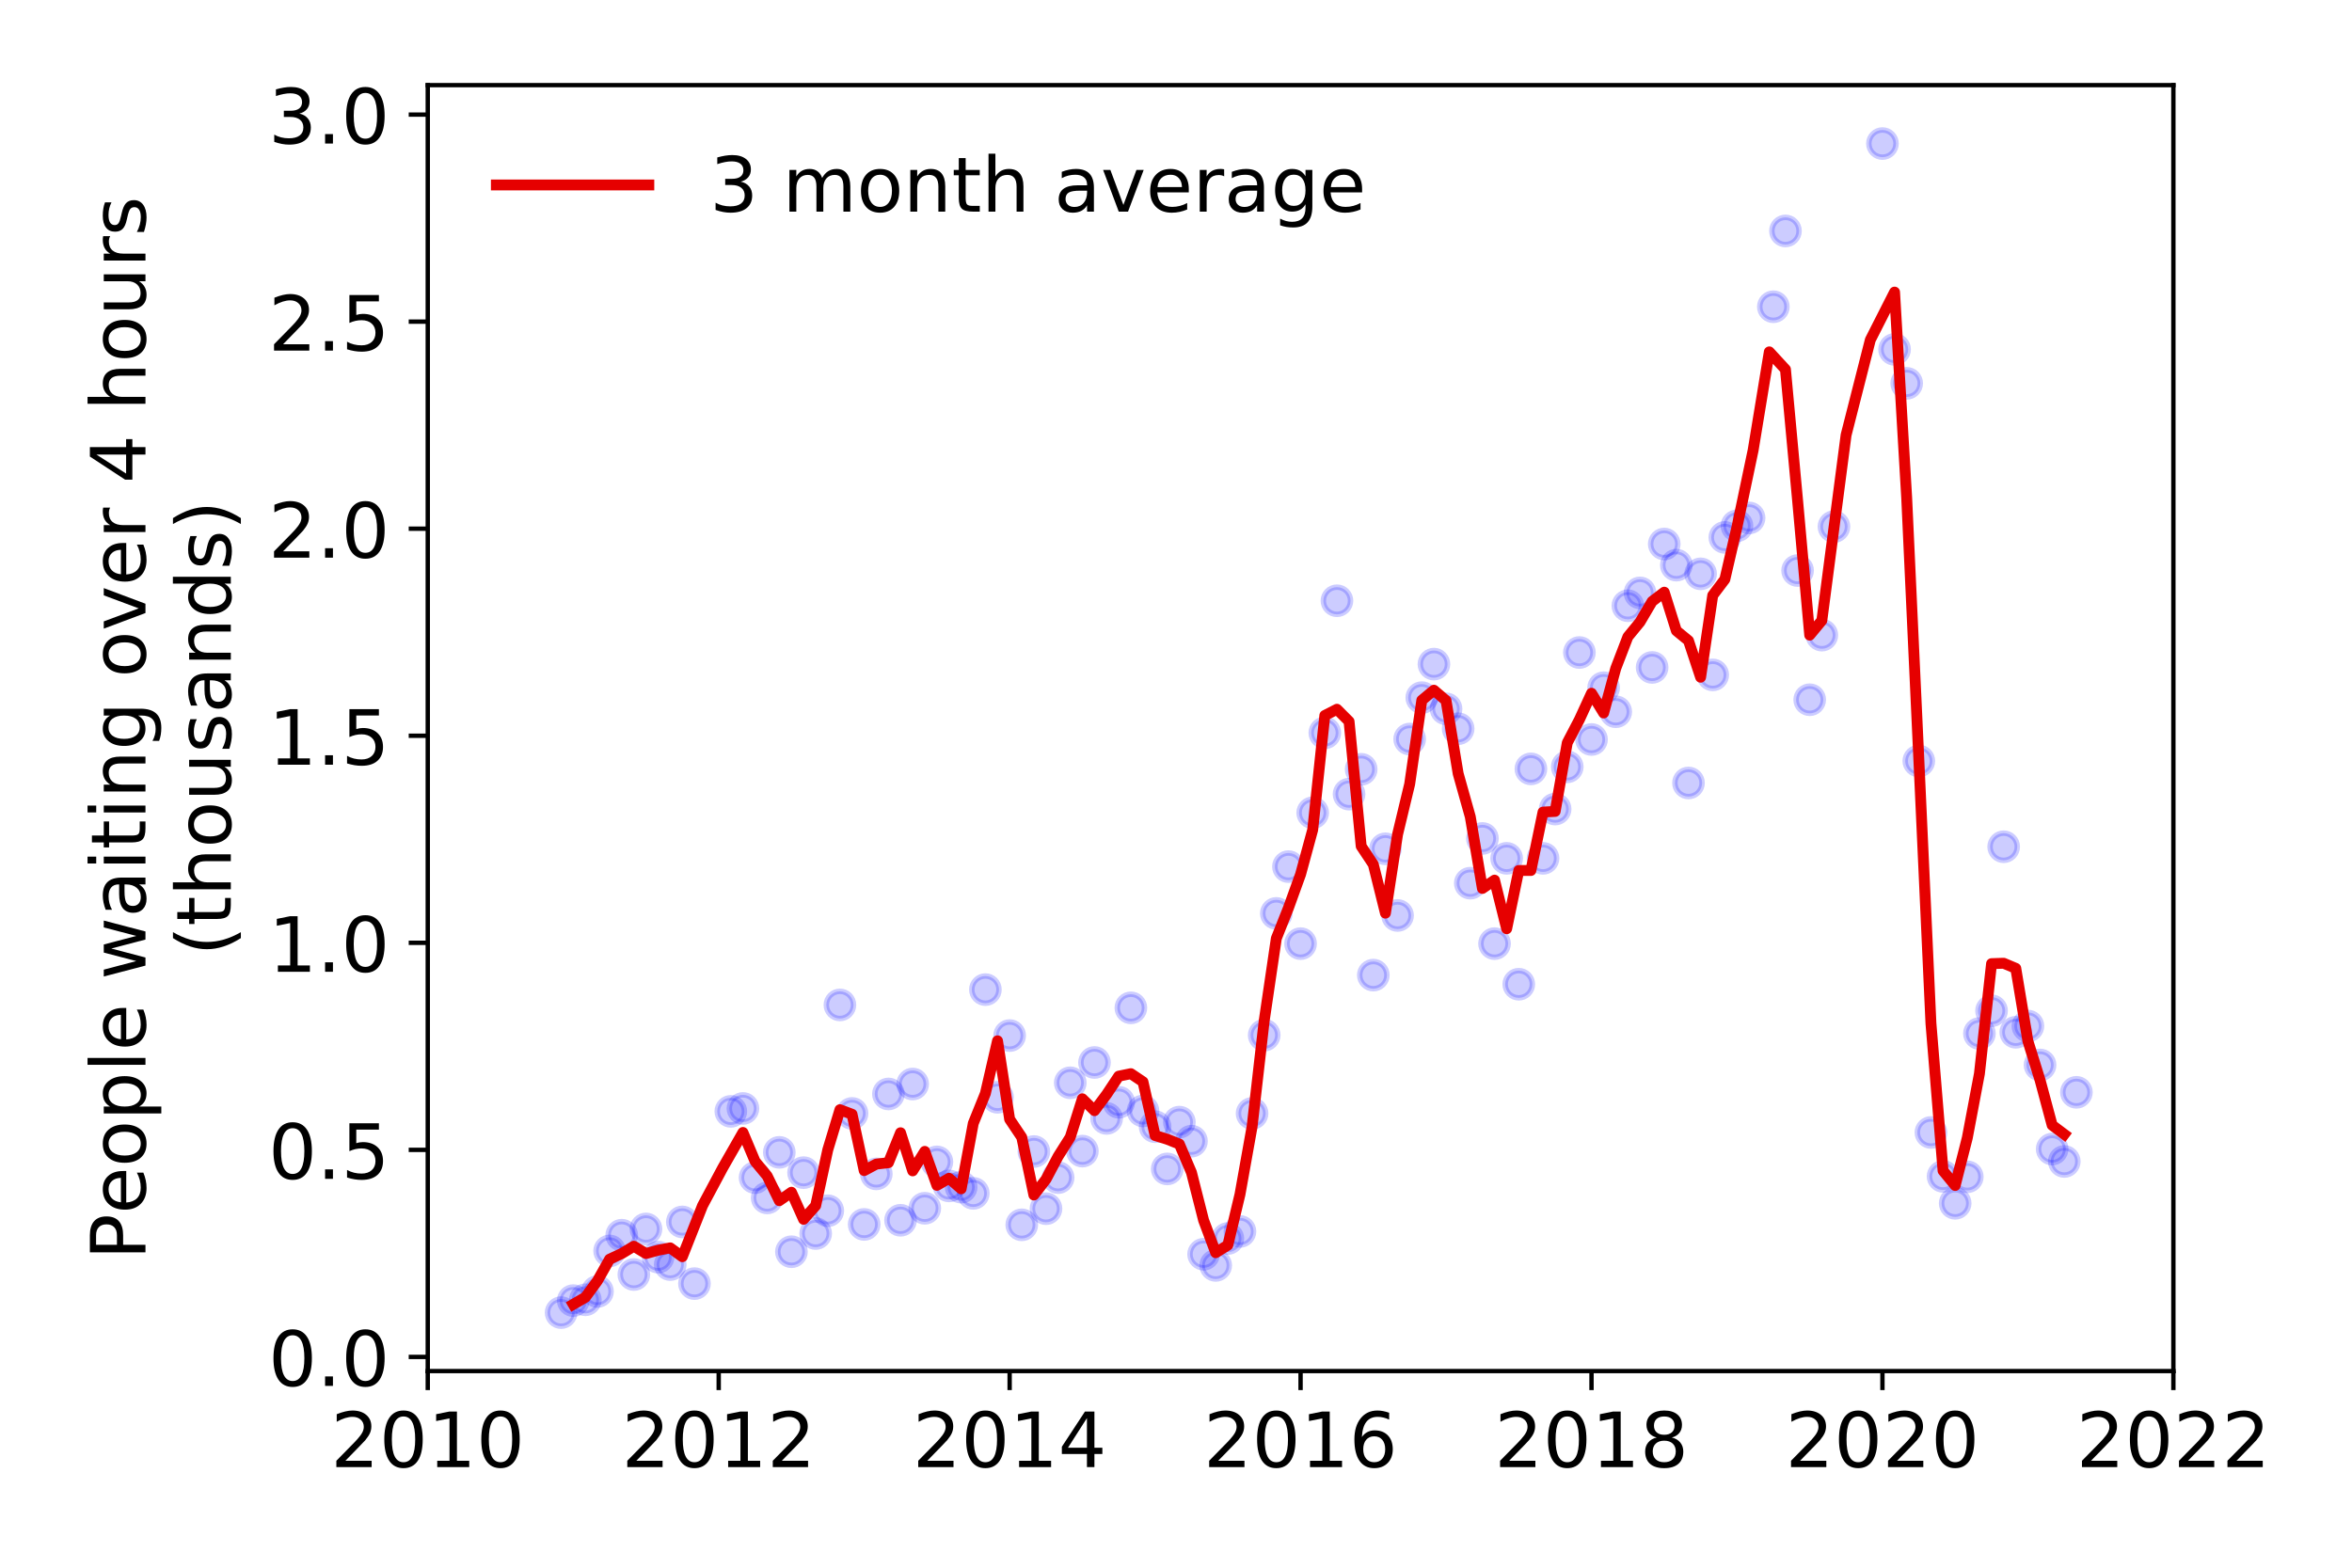 <?xml version="1.0" encoding="utf-8" standalone="no"?>
<!DOCTYPE svg PUBLIC "-//W3C//DTD SVG 1.1//EN"
  "http://www.w3.org/Graphics/SVG/1.1/DTD/svg11.dtd">
<!-- Created with matplotlib (https://matplotlib.org/) -->
<svg height="288pt" version="1.1" viewBox="0 0 432 288" width="432pt" xmlns="http://www.w3.org/2000/svg" xmlns:xlink="http://www.w3.org/1999/xlink">
 <defs>
  <style type="text/css">
*{stroke-linecap:butt;stroke-linejoin:round;}
  </style>
 </defs>
 <g id="figure_1">
  <g id="patch_1">
   <path d="M 0 288 
L 432 288 
L 432 0 
L 0 0 
z
" style="fill:#ffffff;"/>
  </g>
  <g id="axes_1">
   <g id="patch_2">
    <path d="M 78.57 251.88 
L 399.192 251.88 
L 399.192 15.638 
L 78.57 15.638 
z
" style="fill:#ffffff;"/>
   </g>
   <g id="matplotlib.axis_1">
    <g id="xtick_1">
     <g id="line2d_1">
      <defs>
       <path d="M 0 0 
L 0 3.5 
" id="m23581e87ad" style="stroke:#000000;stroke-width:0.8;"/>
      </defs>
      <g>
       <use style="stroke:#000000;stroke-width:0.8;" x="78.57" xlink:href="#m23581e87ad" y="251.88"/>
      </g>
     </g>
     <g id="text_1">
      <!-- 2010 -->
      <defs>
       <path d="M 19.188 8.297 
L 53.609 8.297 
L 53.609 0 
L 7.328 0 
L 7.328 8.297 
Q 12.938 14.109 22.625 23.891 
Q 32.328 33.688 34.812 36.531 
Q 39.547 41.844 41.422 45.531 
Q 43.312 49.219 43.312 52.781 
Q 43.312 58.594 39.234 62.25 
Q 35.156 65.922 28.609 65.922 
Q 23.969 65.922 18.812 64.312 
Q 13.672 62.703 7.812 59.422 
L 7.812 69.391 
Q 13.766 71.781 18.938 73 
Q 24.125 74.219 28.422 74.219 
Q 39.75 74.219 46.484 68.547 
Q 53.219 62.891 53.219 53.422 
Q 53.219 48.922 51.531 44.891 
Q 49.859 40.875 45.406 35.406 
Q 44.188 33.984 37.641 27.219 
Q 31.109 20.453 19.188 8.297 
z
" id="DejaVuSans-50"/>
       <path d="M 31.781 66.406 
Q 24.172 66.406 20.328 58.906 
Q 16.5 51.422 16.5 36.375 
Q 16.5 21.391 20.328 13.891 
Q 24.172 6.391 31.781 6.391 
Q 39.453 6.391 43.281 13.891 
Q 47.125 21.391 47.125 36.375 
Q 47.125 51.422 43.281 58.906 
Q 39.453 66.406 31.781 66.406 
z
M 31.781 74.219 
Q 44.047 74.219 50.516 64.516 
Q 56.984 54.828 56.984 36.375 
Q 56.984 17.969 50.516 8.266 
Q 44.047 -1.422 31.781 -1.422 
Q 19.531 -1.422 13.062 8.266 
Q 6.594 17.969 6.594 36.375 
Q 6.594 54.828 13.062 64.516 
Q 19.531 74.219 31.781 74.219 
z
" id="DejaVuSans-48"/>
       <path d="M 12.406 8.297 
L 28.516 8.297 
L 28.516 63.922 
L 10.984 60.406 
L 10.984 69.391 
L 28.422 72.906 
L 38.281 72.906 
L 38.281 8.297 
L 54.391 8.297 
L 54.391 0 
L 12.406 0 
z
" id="DejaVuSans-49"/>
      </defs>
      <g transform="translate(60.755 269.518)scale(0.14 -0.14)">
       <use xlink:href="#DejaVuSans-50"/>
       <use x="63.623" xlink:href="#DejaVuSans-48"/>
       <use x="127.246" xlink:href="#DejaVuSans-49"/>
       <use x="190.869" xlink:href="#DejaVuSans-48"/>
      </g>
     </g>
    </g>
    <g id="xtick_2">
     <g id="line2d_2">
      <g>
       <use style="stroke:#000000;stroke-width:0.8;" x="132.007" xlink:href="#m23581e87ad" y="251.88"/>
      </g>
     </g>
     <g id="text_2">
      <!-- 2012 -->
      <g transform="translate(114.192 269.518)scale(0.14 -0.14)">
       <use xlink:href="#DejaVuSans-50"/>
       <use x="63.623" xlink:href="#DejaVuSans-48"/>
       <use x="127.246" xlink:href="#DejaVuSans-49"/>
       <use x="190.869" xlink:href="#DejaVuSans-50"/>
      </g>
     </g>
    </g>
    <g id="xtick_3">
     <g id="line2d_3">
      <g>
       <use style="stroke:#000000;stroke-width:0.8;" x="185.444" xlink:href="#m23581e87ad" y="251.88"/>
      </g>
     </g>
     <g id="text_3">
      <!-- 2014 -->
      <defs>
       <path d="M 37.797 64.312 
L 12.891 25.391 
L 37.797 25.391 
z
M 35.203 72.906 
L 47.609 72.906 
L 47.609 25.391 
L 58.016 25.391 
L 58.016 17.188 
L 47.609 17.188 
L 47.609 0 
L 37.797 0 
L 37.797 17.188 
L 4.891 17.188 
L 4.891 26.703 
z
" id="DejaVuSans-52"/>
      </defs>
      <g transform="translate(167.629 269.518)scale(0.14 -0.14)">
       <use xlink:href="#DejaVuSans-50"/>
       <use x="63.623" xlink:href="#DejaVuSans-48"/>
       <use x="127.246" xlink:href="#DejaVuSans-49"/>
       <use x="190.869" xlink:href="#DejaVuSans-52"/>
      </g>
     </g>
    </g>
    <g id="xtick_4">
     <g id="line2d_4">
      <g>
       <use style="stroke:#000000;stroke-width:0.8;" x="238.881" xlink:href="#m23581e87ad" y="251.88"/>
      </g>
     </g>
     <g id="text_4">
      <!-- 2016 -->
      <defs>
       <path d="M 33.016 40.375 
Q 26.375 40.375 22.484 35.828 
Q 18.609 31.297 18.609 23.391 
Q 18.609 15.531 22.484 10.953 
Q 26.375 6.391 33.016 6.391 
Q 39.656 6.391 43.531 10.953 
Q 47.406 15.531 47.406 23.391 
Q 47.406 31.297 43.531 35.828 
Q 39.656 40.375 33.016 40.375 
z
M 52.594 71.297 
L 52.594 62.312 
Q 48.875 64.062 45.094 64.984 
Q 41.312 65.922 37.594 65.922 
Q 27.828 65.922 22.672 59.328 
Q 17.531 52.734 16.797 39.406 
Q 19.672 43.656 24.016 45.922 
Q 28.375 48.188 33.594 48.188 
Q 44.578 48.188 50.953 41.516 
Q 57.328 34.859 57.328 23.391 
Q 57.328 12.156 50.688 5.359 
Q 44.047 -1.422 33.016 -1.422 
Q 20.359 -1.422 13.672 8.266 
Q 6.984 17.969 6.984 36.375 
Q 6.984 53.656 15.188 63.938 
Q 23.391 74.219 37.203 74.219 
Q 40.922 74.219 44.703 73.484 
Q 48.484 72.75 52.594 71.297 
z
" id="DejaVuSans-54"/>
      </defs>
      <g transform="translate(221.066 269.518)scale(0.14 -0.14)">
       <use xlink:href="#DejaVuSans-50"/>
       <use x="63.623" xlink:href="#DejaVuSans-48"/>
       <use x="127.246" xlink:href="#DejaVuSans-49"/>
       <use x="190.869" xlink:href="#DejaVuSans-54"/>
      </g>
     </g>
    </g>
    <g id="xtick_5">
     <g id="line2d_5">
      <g>
       <use style="stroke:#000000;stroke-width:0.8;" x="292.318" xlink:href="#m23581e87ad" y="251.88"/>
      </g>
     </g>
     <g id="text_5">
      <!-- 2018 -->
      <defs>
       <path d="M 31.781 34.625 
Q 24.75 34.625 20.719 30.859 
Q 16.703 27.094 16.703 20.516 
Q 16.703 13.922 20.719 10.156 
Q 24.75 6.391 31.781 6.391 
Q 38.812 6.391 42.859 10.172 
Q 46.922 13.969 46.922 20.516 
Q 46.922 27.094 42.891 30.859 
Q 38.875 34.625 31.781 34.625 
z
M 21.922 38.812 
Q 15.578 40.375 12.031 44.719 
Q 8.5 49.078 8.5 55.328 
Q 8.5 64.062 14.719 69.141 
Q 20.953 74.219 31.781 74.219 
Q 42.672 74.219 48.875 69.141 
Q 55.078 64.062 55.078 55.328 
Q 55.078 49.078 51.531 44.719 
Q 48 40.375 41.703 38.812 
Q 48.828 37.156 52.797 32.312 
Q 56.781 27.484 56.781 20.516 
Q 56.781 9.906 50.312 4.234 
Q 43.844 -1.422 31.781 -1.422 
Q 19.734 -1.422 13.25 4.234 
Q 6.781 9.906 6.781 20.516 
Q 6.781 27.484 10.781 32.312 
Q 14.797 37.156 21.922 38.812 
z
M 18.312 54.391 
Q 18.312 48.734 21.844 45.562 
Q 25.391 42.391 31.781 42.391 
Q 38.141 42.391 41.719 45.562 
Q 45.312 48.734 45.312 54.391 
Q 45.312 60.062 41.719 63.234 
Q 38.141 66.406 31.781 66.406 
Q 25.391 66.406 21.844 63.234 
Q 18.312 60.062 18.312 54.391 
z
" id="DejaVuSans-56"/>
      </defs>
      <g transform="translate(274.503 269.518)scale(0.14 -0.14)">
       <use xlink:href="#DejaVuSans-50"/>
       <use x="63.623" xlink:href="#DejaVuSans-48"/>
       <use x="127.246" xlink:href="#DejaVuSans-49"/>
       <use x="190.869" xlink:href="#DejaVuSans-56"/>
      </g>
     </g>
    </g>
    <g id="xtick_6">
     <g id="line2d_6">
      <g>
       <use style="stroke:#000000;stroke-width:0.8;" x="345.755" xlink:href="#m23581e87ad" y="251.88"/>
      </g>
     </g>
     <g id="text_6">
      <!-- 2020 -->
      <g transform="translate(327.94 269.518)scale(0.14 -0.14)">
       <use xlink:href="#DejaVuSans-50"/>
       <use x="63.623" xlink:href="#DejaVuSans-48"/>
       <use x="127.246" xlink:href="#DejaVuSans-50"/>
       <use x="190.869" xlink:href="#DejaVuSans-48"/>
      </g>
     </g>
    </g>
    <g id="xtick_7">
     <g id="line2d_7">
      <g>
       <use style="stroke:#000000;stroke-width:0.8;" x="399.192" xlink:href="#m23581e87ad" y="251.88"/>
      </g>
     </g>
     <g id="text_7">
      <!-- 2022 -->
      <g transform="translate(381.377 269.518)scale(0.14 -0.14)">
       <use xlink:href="#DejaVuSans-50"/>
       <use x="63.623" xlink:href="#DejaVuSans-48"/>
       <use x="127.246" xlink:href="#DejaVuSans-50"/>
       <use x="190.869" xlink:href="#DejaVuSans-50"/>
      </g>
     </g>
    </g>
   </g>
   <g id="matplotlib.axis_2">
    <g id="ytick_1">
     <g id="line2d_8">
      <defs>
       <path d="M 0 0 
L -3.5 0 
" id="m6251d7f4c4" style="stroke:#000000;stroke-width:0.8;"/>
      </defs>
      <g>
       <use style="stroke:#000000;stroke-width:0.8;" x="78.57" xlink:href="#m6251d7f4c4" y="249.282"/>
      </g>
     </g>
     <g id="text_8">
      <!-- 0.0 -->
      <defs>
       <path d="M 10.688 12.406 
L 21 12.406 
L 21 0 
L 10.688 0 
z
" id="DejaVuSans-46"/>
      </defs>
      <g transform="translate(49.306 254.601)scale(0.14 -0.14)">
       <use xlink:href="#DejaVuSans-48"/>
       <use x="63.623" xlink:href="#DejaVuSans-46"/>
       <use x="95.41" xlink:href="#DejaVuSans-48"/>
      </g>
     </g>
    </g>
    <g id="ytick_2">
     <g id="line2d_9">
      <g>
       <use style="stroke:#000000;stroke-width:0.8;" x="78.57" xlink:href="#m6251d7f4c4" y="211.243"/>
      </g>
     </g>
     <g id="text_9">
      <!-- 0.5 -->
      <defs>
       <path d="M 10.797 72.906 
L 49.516 72.906 
L 49.516 64.594 
L 19.828 64.594 
L 19.828 46.734 
Q 21.969 47.469 24.109 47.828 
Q 26.266 48.188 28.422 48.188 
Q 40.625 48.188 47.75 41.5 
Q 54.891 34.812 54.891 23.391 
Q 54.891 11.625 47.562 5.094 
Q 40.234 -1.422 26.906 -1.422 
Q 22.312 -1.422 17.547 -0.641 
Q 12.797 0.141 7.719 1.703 
L 7.719 11.625 
Q 12.109 9.234 16.797 8.062 
Q 21.484 6.891 26.703 6.891 
Q 35.156 6.891 40.078 11.328 
Q 45.016 15.766 45.016 23.391 
Q 45.016 31 40.078 35.438 
Q 35.156 39.891 26.703 39.891 
Q 22.75 39.891 18.812 39.016 
Q 14.891 38.141 10.797 36.281 
z
" id="DejaVuSans-53"/>
      </defs>
      <g transform="translate(49.306 216.562)scale(0.14 -0.14)">
       <use xlink:href="#DejaVuSans-48"/>
       <use x="63.623" xlink:href="#DejaVuSans-46"/>
       <use x="95.41" xlink:href="#DejaVuSans-53"/>
      </g>
     </g>
    </g>
    <g id="ytick_3">
     <g id="line2d_10">
      <g>
       <use style="stroke:#000000;stroke-width:0.8;" x="78.57" xlink:href="#m6251d7f4c4" y="173.205"/>
      </g>
     </g>
     <g id="text_10">
      <!-- 1.0 -->
      <g transform="translate(49.306 178.524)scale(0.14 -0.14)">
       <use xlink:href="#DejaVuSans-49"/>
       <use x="63.623" xlink:href="#DejaVuSans-46"/>
       <use x="95.41" xlink:href="#DejaVuSans-48"/>
      </g>
     </g>
    </g>
    <g id="ytick_4">
     <g id="line2d_11">
      <g>
       <use style="stroke:#000000;stroke-width:0.8;" x="78.57" xlink:href="#m6251d7f4c4" y="135.166"/>
      </g>
     </g>
     <g id="text_11">
      <!-- 1.5 -->
      <g transform="translate(49.306 140.485)scale(0.14 -0.14)">
       <use xlink:href="#DejaVuSans-49"/>
       <use x="63.623" xlink:href="#DejaVuSans-46"/>
       <use x="95.41" xlink:href="#DejaVuSans-53"/>
      </g>
     </g>
    </g>
    <g id="ytick_5">
     <g id="line2d_12">
      <g>
       <use style="stroke:#000000;stroke-width:0.8;" x="78.57" xlink:href="#m6251d7f4c4" y="97.128"/>
      </g>
     </g>
     <g id="text_12">
      <!-- 2.0 -->
      <g transform="translate(49.306 102.447)scale(0.14 -0.14)">
       <use xlink:href="#DejaVuSans-50"/>
       <use x="63.623" xlink:href="#DejaVuSans-46"/>
       <use x="95.41" xlink:href="#DejaVuSans-48"/>
      </g>
     </g>
    </g>
    <g id="ytick_6">
     <g id="line2d_13">
      <g>
       <use style="stroke:#000000;stroke-width:0.8;" x="78.57" xlink:href="#m6251d7f4c4" y="59.089"/>
      </g>
     </g>
     <g id="text_13">
      <!-- 2.5 -->
      <g transform="translate(49.306 64.408)scale(0.14 -0.14)">
       <use xlink:href="#DejaVuSans-50"/>
       <use x="63.623" xlink:href="#DejaVuSans-46"/>
       <use x="95.41" xlink:href="#DejaVuSans-53"/>
      </g>
     </g>
    </g>
    <g id="ytick_7">
     <g id="line2d_14">
      <g>
       <use style="stroke:#000000;stroke-width:0.8;" x="78.57" xlink:href="#m6251d7f4c4" y="21.051"/>
      </g>
     </g>
     <g id="text_14">
      <!-- 3.0 -->
      <defs>
       <path d="M 40.578 39.312 
Q 47.656 37.797 51.625 33 
Q 55.609 28.219 55.609 21.188 
Q 55.609 10.406 48.188 4.484 
Q 40.766 -1.422 27.094 -1.422 
Q 22.516 -1.422 17.656 -0.516 
Q 12.797 0.391 7.625 2.203 
L 7.625 11.719 
Q 11.719 9.328 16.594 8.109 
Q 21.484 6.891 26.812 6.891 
Q 36.078 6.891 40.938 10.547 
Q 45.797 14.203 45.797 21.188 
Q 45.797 27.641 41.281 31.266 
Q 36.766 34.906 28.719 34.906 
L 20.219 34.906 
L 20.219 43.016 
L 29.109 43.016 
Q 36.375 43.016 40.234 45.922 
Q 44.094 48.828 44.094 54.297 
Q 44.094 59.906 40.109 62.906 
Q 36.141 65.922 28.719 65.922 
Q 24.656 65.922 20.016 65.031 
Q 15.375 64.156 9.812 62.312 
L 9.812 71.094 
Q 15.438 72.656 20.344 73.438 
Q 25.25 74.219 29.594 74.219 
Q 40.828 74.219 47.359 69.109 
Q 53.906 64.016 53.906 55.328 
Q 53.906 49.266 50.438 45.094 
Q 46.969 40.922 40.578 39.312 
z
" id="DejaVuSans-51"/>
      </defs>
      <g transform="translate(49.306 26.37)scale(0.14 -0.14)">
       <use xlink:href="#DejaVuSans-51"/>
       <use x="63.623" xlink:href="#DejaVuSans-46"/>
       <use x="95.41" xlink:href="#DejaVuSans-48"/>
      </g>
     </g>
    </g>
    <g id="text_15">
     <!-- People waiting over 4 hours -->
     <defs>
      <path d="M 19.672 64.797 
L 19.672 37.406 
L 32.078 37.406 
Q 38.969 37.406 42.719 40.969 
Q 46.484 44.531 46.484 51.125 
Q 46.484 57.672 42.719 61.234 
Q 38.969 64.797 32.078 64.797 
z
M 9.812 72.906 
L 32.078 72.906 
Q 44.344 72.906 50.609 67.359 
Q 56.891 61.812 56.891 51.125 
Q 56.891 40.328 50.609 34.812 
Q 44.344 29.297 32.078 29.297 
L 19.672 29.297 
L 19.672 0 
L 9.812 0 
z
" id="DejaVuSans-80"/>
      <path d="M 56.203 29.594 
L 56.203 25.203 
L 14.891 25.203 
Q 15.484 15.922 20.484 11.062 
Q 25.484 6.203 34.422 6.203 
Q 39.594 6.203 44.453 7.469 
Q 49.312 8.734 54.109 11.281 
L 54.109 2.781 
Q 49.266 0.734 44.188 -0.344 
Q 39.109 -1.422 33.891 -1.422 
Q 20.797 -1.422 13.156 6.188 
Q 5.516 13.812 5.516 26.812 
Q 5.516 40.234 12.766 48.109 
Q 20.016 56 32.328 56 
Q 43.359 56 49.781 48.891 
Q 56.203 41.797 56.203 29.594 
z
M 47.219 32.234 
Q 47.125 39.594 43.094 43.984 
Q 39.062 48.391 32.422 48.391 
Q 24.906 48.391 20.391 44.141 
Q 15.875 39.891 15.188 32.172 
z
" id="DejaVuSans-101"/>
      <path d="M 30.609 48.391 
Q 23.391 48.391 19.188 42.75 
Q 14.984 37.109 14.984 27.297 
Q 14.984 17.484 19.156 11.844 
Q 23.344 6.203 30.609 6.203 
Q 37.797 6.203 41.984 11.859 
Q 46.188 17.531 46.188 27.297 
Q 46.188 37.016 41.984 42.703 
Q 37.797 48.391 30.609 48.391 
z
M 30.609 56 
Q 42.328 56 49.016 48.375 
Q 55.719 40.766 55.719 27.297 
Q 55.719 13.875 49.016 6.219 
Q 42.328 -1.422 30.609 -1.422 
Q 18.844 -1.422 12.172 6.219 
Q 5.516 13.875 5.516 27.297 
Q 5.516 40.766 12.172 48.375 
Q 18.844 56 30.609 56 
z
" id="DejaVuSans-111"/>
      <path d="M 18.109 8.203 
L 18.109 -20.797 
L 9.078 -20.797 
L 9.078 54.688 
L 18.109 54.688 
L 18.109 46.391 
Q 20.953 51.266 25.266 53.625 
Q 29.594 56 35.594 56 
Q 45.562 56 51.781 48.094 
Q 58.016 40.188 58.016 27.297 
Q 58.016 14.406 51.781 6.484 
Q 45.562 -1.422 35.594 -1.422 
Q 29.594 -1.422 25.266 0.953 
Q 20.953 3.328 18.109 8.203 
z
M 48.688 27.297 
Q 48.688 37.203 44.609 42.844 
Q 40.531 48.484 33.406 48.484 
Q 26.266 48.484 22.188 42.844 
Q 18.109 37.203 18.109 27.297 
Q 18.109 17.391 22.188 11.75 
Q 26.266 6.109 33.406 6.109 
Q 40.531 6.109 44.609 11.75 
Q 48.688 17.391 48.688 27.297 
z
" id="DejaVuSans-112"/>
      <path d="M 9.422 75.984 
L 18.406 75.984 
L 18.406 0 
L 9.422 0 
z
" id="DejaVuSans-108"/>
      <path id="DejaVuSans-32"/>
      <path d="M 4.203 54.688 
L 13.188 54.688 
L 24.422 12.016 
L 35.594 54.688 
L 46.188 54.688 
L 57.422 12.016 
L 68.609 54.688 
L 77.594 54.688 
L 63.281 0 
L 52.688 0 
L 40.922 44.828 
L 29.109 0 
L 18.5 0 
z
" id="DejaVuSans-119"/>
      <path d="M 34.281 27.484 
Q 23.391 27.484 19.188 25 
Q 14.984 22.516 14.984 16.5 
Q 14.984 11.719 18.141 8.906 
Q 21.297 6.109 26.703 6.109 
Q 34.188 6.109 38.703 11.406 
Q 43.219 16.703 43.219 25.484 
L 43.219 27.484 
z
M 52.203 31.203 
L 52.203 0 
L 43.219 0 
L 43.219 8.297 
Q 40.141 3.328 35.547 0.953 
Q 30.953 -1.422 24.312 -1.422 
Q 15.922 -1.422 10.953 3.297 
Q 6 8.016 6 15.922 
Q 6 25.141 12.172 29.828 
Q 18.359 34.516 30.609 34.516 
L 43.219 34.516 
L 43.219 35.406 
Q 43.219 41.609 39.141 45 
Q 35.062 48.391 27.688 48.391 
Q 23 48.391 18.547 47.266 
Q 14.109 46.141 10.016 43.891 
L 10.016 52.203 
Q 14.938 54.109 19.578 55.047 
Q 24.219 56 28.609 56 
Q 40.484 56 46.344 49.844 
Q 52.203 43.703 52.203 31.203 
z
" id="DejaVuSans-97"/>
      <path d="M 9.422 54.688 
L 18.406 54.688 
L 18.406 0 
L 9.422 0 
z
M 9.422 75.984 
L 18.406 75.984 
L 18.406 64.594 
L 9.422 64.594 
z
" id="DejaVuSans-105"/>
      <path d="M 18.312 70.219 
L 18.312 54.688 
L 36.812 54.688 
L 36.812 47.703 
L 18.312 47.703 
L 18.312 18.016 
Q 18.312 11.328 20.141 9.422 
Q 21.969 7.516 27.594 7.516 
L 36.812 7.516 
L 36.812 0 
L 27.594 0 
Q 17.188 0 13.234 3.875 
Q 9.281 7.766 9.281 18.016 
L 9.281 47.703 
L 2.688 47.703 
L 2.688 54.688 
L 9.281 54.688 
L 9.281 70.219 
z
" id="DejaVuSans-116"/>
      <path d="M 54.891 33.016 
L 54.891 0 
L 45.906 0 
L 45.906 32.719 
Q 45.906 40.484 42.875 44.328 
Q 39.844 48.188 33.797 48.188 
Q 26.516 48.188 22.312 43.547 
Q 18.109 38.922 18.109 30.906 
L 18.109 0 
L 9.078 0 
L 9.078 54.688 
L 18.109 54.688 
L 18.109 46.188 
Q 21.344 51.125 25.703 53.562 
Q 30.078 56 35.797 56 
Q 45.219 56 50.047 50.172 
Q 54.891 44.344 54.891 33.016 
z
" id="DejaVuSans-110"/>
      <path d="M 45.406 27.984 
Q 45.406 37.75 41.375 43.109 
Q 37.359 48.484 30.078 48.484 
Q 22.859 48.484 18.828 43.109 
Q 14.797 37.75 14.797 27.984 
Q 14.797 18.266 18.828 12.891 
Q 22.859 7.516 30.078 7.516 
Q 37.359 7.516 41.375 12.891 
Q 45.406 18.266 45.406 27.984 
z
M 54.391 6.781 
Q 54.391 -7.172 48.188 -13.984 
Q 42 -20.797 29.203 -20.797 
Q 24.469 -20.797 20.266 -20.094 
Q 16.062 -19.391 12.109 -17.922 
L 12.109 -9.188 
Q 16.062 -11.328 19.922 -12.344 
Q 23.781 -13.375 27.781 -13.375 
Q 36.625 -13.375 41.016 -8.766 
Q 45.406 -4.156 45.406 5.172 
L 45.406 9.625 
Q 42.625 4.781 38.281 2.391 
Q 33.938 0 27.875 0 
Q 17.828 0 11.672 7.656 
Q 5.516 15.328 5.516 27.984 
Q 5.516 40.672 11.672 48.328 
Q 17.828 56 27.875 56 
Q 33.938 56 38.281 53.609 
Q 42.625 51.219 45.406 46.391 
L 45.406 54.688 
L 54.391 54.688 
z
" id="DejaVuSans-103"/>
      <path d="M 2.984 54.688 
L 12.5 54.688 
L 29.594 8.797 
L 46.688 54.688 
L 56.203 54.688 
L 35.688 0 
L 23.484 0 
z
" id="DejaVuSans-118"/>
      <path d="M 41.109 46.297 
Q 39.594 47.172 37.812 47.578 
Q 36.031 48 33.891 48 
Q 26.266 48 22.188 43.047 
Q 18.109 38.094 18.109 28.812 
L 18.109 0 
L 9.078 0 
L 9.078 54.688 
L 18.109 54.688 
L 18.109 46.188 
Q 20.953 51.172 25.484 53.578 
Q 30.031 56 36.531 56 
Q 37.453 56 38.578 55.875 
Q 39.703 55.766 41.062 55.516 
z
" id="DejaVuSans-114"/>
      <path d="M 54.891 33.016 
L 54.891 0 
L 45.906 0 
L 45.906 32.719 
Q 45.906 40.484 42.875 44.328 
Q 39.844 48.188 33.797 48.188 
Q 26.516 48.188 22.312 43.547 
Q 18.109 38.922 18.109 30.906 
L 18.109 0 
L 9.078 0 
L 9.078 75.984 
L 18.109 75.984 
L 18.109 46.188 
Q 21.344 51.125 25.703 53.562 
Q 30.078 56 35.797 56 
Q 45.219 56 50.047 50.172 
Q 54.891 44.344 54.891 33.016 
z
" id="DejaVuSans-104"/>
      <path d="M 8.5 21.578 
L 8.5 54.688 
L 17.484 54.688 
L 17.484 21.922 
Q 17.484 14.156 20.5 10.266 
Q 23.531 6.391 29.594 6.391 
Q 36.859 6.391 41.078 11.031 
Q 45.312 15.672 45.312 23.688 
L 45.312 54.688 
L 54.297 54.688 
L 54.297 0 
L 45.312 0 
L 45.312 8.406 
Q 42.047 3.422 37.719 1 
Q 33.406 -1.422 27.688 -1.422 
Q 18.266 -1.422 13.375 4.438 
Q 8.5 10.297 8.5 21.578 
z
M 31.109 56 
z
" id="DejaVuSans-117"/>
      <path d="M 44.281 53.078 
L 44.281 44.578 
Q 40.484 46.531 36.375 47.5 
Q 32.281 48.484 27.875 48.484 
Q 21.188 48.484 17.844 46.438 
Q 14.5 44.391 14.5 40.281 
Q 14.5 37.156 16.891 35.375 
Q 19.281 33.594 26.516 31.984 
L 29.594 31.297 
Q 39.156 29.25 43.188 25.516 
Q 47.219 21.781 47.219 15.094 
Q 47.219 7.469 41.188 3.016 
Q 35.156 -1.422 24.609 -1.422 
Q 20.219 -1.422 15.453 -0.562 
Q 10.688 0.297 5.422 2 
L 5.422 11.281 
Q 10.406 8.688 15.234 7.391 
Q 20.062 6.109 24.812 6.109 
Q 31.156 6.109 34.562 8.281 
Q 37.984 10.453 37.984 14.406 
Q 37.984 18.062 35.516 20.016 
Q 33.062 21.969 24.703 23.781 
L 21.578 24.516 
Q 13.234 26.266 9.516 29.906 
Q 5.812 33.547 5.812 39.891 
Q 5.812 47.609 11.281 51.797 
Q 16.75 56 26.812 56 
Q 31.781 56 36.172 55.266 
Q 40.578 54.547 44.281 53.078 
z
" id="DejaVuSans-115"/>
     </defs>
     <g transform="translate(26.717 231.434)rotate(-90)scale(0.14 -0.14)">
      <use xlink:href="#DejaVuSans-80"/>
      <use x="60.256" xlink:href="#DejaVuSans-101"/>
      <use x="121.779" xlink:href="#DejaVuSans-111"/>
      <use x="182.961" xlink:href="#DejaVuSans-112"/>
      <use x="246.438" xlink:href="#DejaVuSans-108"/>
      <use x="274.221" xlink:href="#DejaVuSans-101"/>
      <use x="335.744" xlink:href="#DejaVuSans-32"/>
      <use x="367.531" xlink:href="#DejaVuSans-119"/>
      <use x="449.318" xlink:href="#DejaVuSans-97"/>
      <use x="510.598" xlink:href="#DejaVuSans-105"/>
      <use x="538.381" xlink:href="#DejaVuSans-116"/>
      <use x="577.59" xlink:href="#DejaVuSans-105"/>
      <use x="605.373" xlink:href="#DejaVuSans-110"/>
      <use x="668.752" xlink:href="#DejaVuSans-103"/>
      <use x="732.229" xlink:href="#DejaVuSans-32"/>
      <use x="764.016" xlink:href="#DejaVuSans-111"/>
      <use x="825.197" xlink:href="#DejaVuSans-118"/>
      <use x="884.377" xlink:href="#DejaVuSans-101"/>
      <use x="945.9" xlink:href="#DejaVuSans-114"/>
      <use x="987.014" xlink:href="#DejaVuSans-32"/>
      <use x="1018.801" xlink:href="#DejaVuSans-52"/>
      <use x="1082.424" xlink:href="#DejaVuSans-32"/>
      <use x="1114.211" xlink:href="#DejaVuSans-104"/>
      <use x="1177.59" xlink:href="#DejaVuSans-111"/>
      <use x="1238.771" xlink:href="#DejaVuSans-117"/>
      <use x="1302.15" xlink:href="#DejaVuSans-114"/>
      <use x="1343.264" xlink:href="#DejaVuSans-115"/>
     </g>
     <!-- (thousands) -->
     <defs>
      <path d="M 31 75.875 
Q 24.469 64.656 21.281 53.656 
Q 18.109 42.672 18.109 31.391 
Q 18.109 20.125 21.312 9.062 
Q 24.516 -2 31 -13.188 
L 23.188 -13.188 
Q 15.875 -1.703 12.234 9.375 
Q 8.594 20.453 8.594 31.391 
Q 8.594 42.281 12.203 53.312 
Q 15.828 64.359 23.188 75.875 
z
" id="DejaVuSans-40"/>
      <path d="M 45.406 46.391 
L 45.406 75.984 
L 54.391 75.984 
L 54.391 0 
L 45.406 0 
L 45.406 8.203 
Q 42.578 3.328 38.25 0.953 
Q 33.938 -1.422 27.875 -1.422 
Q 17.969 -1.422 11.734 6.484 
Q 5.516 14.406 5.516 27.297 
Q 5.516 40.188 11.734 48.094 
Q 17.969 56 27.875 56 
Q 33.938 56 38.25 53.625 
Q 42.578 51.266 45.406 46.391 
z
M 14.797 27.297 
Q 14.797 17.391 18.875 11.75 
Q 22.953 6.109 30.078 6.109 
Q 37.203 6.109 41.297 11.75 
Q 45.406 17.391 45.406 27.297 
Q 45.406 37.203 41.297 42.844 
Q 37.203 48.484 30.078 48.484 
Q 22.953 48.484 18.875 42.844 
Q 14.797 37.203 14.797 27.297 
z
" id="DejaVuSans-100"/>
      <path d="M 8.016 75.875 
L 15.828 75.875 
Q 23.141 64.359 26.781 53.312 
Q 30.422 42.281 30.422 31.391 
Q 30.422 20.453 26.781 9.375 
Q 23.141 -1.703 15.828 -13.188 
L 8.016 -13.188 
Q 14.5 -2 17.703 9.062 
Q 20.906 20.125 20.906 31.391 
Q 20.906 42.672 17.703 53.656 
Q 14.5 64.656 8.016 75.875 
z
" id="DejaVuSans-41"/>
     </defs>
     <g transform="translate(42.394 175.584)rotate(-90)scale(0.14 -0.14)">
      <use xlink:href="#DejaVuSans-40"/>
      <use x="39.014" xlink:href="#DejaVuSans-116"/>
      <use x="78.223" xlink:href="#DejaVuSans-104"/>
      <use x="141.602" xlink:href="#DejaVuSans-111"/>
      <use x="202.783" xlink:href="#DejaVuSans-117"/>
      <use x="266.162" xlink:href="#DejaVuSans-115"/>
      <use x="318.262" xlink:href="#DejaVuSans-97"/>
      <use x="379.541" xlink:href="#DejaVuSans-110"/>
      <use x="442.92" xlink:href="#DejaVuSans-100"/>
      <use x="506.396" xlink:href="#DejaVuSans-115"/>
      <use x="558.496" xlink:href="#DejaVuSans-41"/>
     </g>
    </g>
   </g>
   <g id="line2d_15">
    <defs>
     <path d="M 0 2.5 
C 0.663 2.5 1.299 2.237 1.768 1.768 
C 2.237 1.299 2.5 0.663 2.5 0 
C 2.5 -0.663 2.237 -1.299 1.768 -1.768 
C 1.299 -2.237 0.663 -2.5 0 -2.5 
C -0.663 -2.5 -1.299 -2.237 -1.768 -1.768 
C -2.237 -1.299 -2.5 -0.663 -2.5 0 
C -2.5 0.663 -2.237 1.299 -1.768 1.768 
C -1.299 2.237 -0.663 2.5 0 2.5 
z
" id="m1b6274d3b9" style="stroke:#0000ff;stroke-opacity:0.2;"/>
    </defs>
    <g clip-path="url(#p7ddcf3c1b8)">
     <use style="fill:#0000ff;fill-opacity:0.2;stroke:#0000ff;stroke-opacity:0.2;" x="381.38" xlink:href="#m1b6274d3b9" y="200.669"/>
     <use style="fill:#0000ff;fill-opacity:0.2;stroke:#0000ff;stroke-opacity:0.2;" x="379.154" xlink:href="#m1b6274d3b9" y="213.374"/>
     <use style="fill:#0000ff;fill-opacity:0.2;stroke:#0000ff;stroke-opacity:0.2;" x="376.927" xlink:href="#m1b6274d3b9" y="211.091"/>
     <use style="fill:#0000ff;fill-opacity:0.2;stroke:#0000ff;stroke-opacity:0.2;" x="374.701" xlink:href="#m1b6274d3b9" y="195.648"/>
     <use style="fill:#0000ff;fill-opacity:0.2;stroke:#0000ff;stroke-opacity:0.2;" x="372.474" xlink:href="#m1b6274d3b9" y="188.496"/>
     <use style="fill:#0000ff;fill-opacity:0.2;stroke:#0000ff;stroke-opacity:0.2;" x="370.247" xlink:href="#m1b6274d3b9" y="189.638"/>
     <use style="fill:#0000ff;fill-opacity:0.2;stroke:#0000ff;stroke-opacity:0.2;" x="368.021" xlink:href="#m1b6274d3b9" y="155.555"/>
     <use style="fill:#0000ff;fill-opacity:0.2;stroke:#0000ff;stroke-opacity:0.2;" x="365.794" xlink:href="#m1b6274d3b9" y="185.682"/>
     <use style="fill:#0000ff;fill-opacity:0.2;stroke:#0000ff;stroke-opacity:0.2;" x="363.568" xlink:href="#m1b6274d3b9" y="189.866"/>
     <use style="fill:#0000ff;fill-opacity:0.2;stroke:#0000ff;stroke-opacity:0.2;" x="361.341" xlink:href="#m1b6274d3b9" y="216.188"/>
     <use style="fill:#0000ff;fill-opacity:0.2;stroke:#0000ff;stroke-opacity:0.2;" x="359.115" xlink:href="#m1b6274d3b9" y="221.057"/>
     <use style="fill:#0000ff;fill-opacity:0.2;stroke:#0000ff;stroke-opacity:0.2;" x="356.888" xlink:href="#m1b6274d3b9" y="216.112"/>
     <use style="fill:#0000ff;fill-opacity:0.2;stroke:#0000ff;stroke-opacity:0.2;" x="354.662" xlink:href="#m1b6274d3b9" y="208.048"/>
     <use style="fill:#0000ff;fill-opacity:0.2;stroke:#0000ff;stroke-opacity:0.2;" x="352.435" xlink:href="#m1b6274d3b9" y="139.807"/>
     <use style="fill:#0000ff;fill-opacity:0.2;stroke:#0000ff;stroke-opacity:0.2;" x="350.209" xlink:href="#m1b6274d3b9" y="70.425"/>
     <use style="fill:#0000ff;fill-opacity:0.2;stroke:#0000ff;stroke-opacity:0.2;" x="347.982" xlink:href="#m1b6274d3b9" y="64.186"/>
     <use style="fill:#0000ff;fill-opacity:0.2;stroke:#0000ff;stroke-opacity:0.2;" x="345.755" xlink:href="#m1b6274d3b9" y="26.376"/>
     <use style="fill:#0000ff;fill-opacity:0.2;stroke:#0000ff;stroke-opacity:0.2;" x="336.849" xlink:href="#m1b6274d3b9" y="96.747"/>
     <use style="fill:#0000ff;fill-opacity:0.2;stroke:#0000ff;stroke-opacity:0.2;" x="334.623" xlink:href="#m1b6274d3b9" y="116.68"/>
     <use style="fill:#0000ff;fill-opacity:0.2;stroke:#0000ff;stroke-opacity:0.2;" x="332.396" xlink:href="#m1b6274d3b9" y="128.548"/>
     <use style="fill:#0000ff;fill-opacity:0.2;stroke:#0000ff;stroke-opacity:0.2;" x="330.17" xlink:href="#m1b6274d3b9" y="104.812"/>
     <use style="fill:#0000ff;fill-opacity:0.2;stroke:#0000ff;stroke-opacity:0.2;" x="327.943" xlink:href="#m1b6274d3b9" y="42.428"/>
     <use style="fill:#0000ff;fill-opacity:0.2;stroke:#0000ff;stroke-opacity:0.2;" x="325.717" xlink:href="#m1b6274d3b9" y="56.351"/>
     <use style="fill:#0000ff;fill-opacity:0.2;stroke:#0000ff;stroke-opacity:0.2;" x="321.263" xlink:href="#m1b6274d3b9" y="95.15"/>
     <use style="fill:#0000ff;fill-opacity:0.2;stroke:#0000ff;stroke-opacity:0.2;" x="319.037" xlink:href="#m1b6274d3b9" y="96.595"/>
     <use style="fill:#0000ff;fill-opacity:0.2;stroke:#0000ff;stroke-opacity:0.2;" x="316.81" xlink:href="#m1b6274d3b9" y="98.725"/>
     <use style="fill:#0000ff;fill-opacity:0.2;stroke:#0000ff;stroke-opacity:0.2;" x="314.584" xlink:href="#m1b6274d3b9" y="123.983"/>
     <use style="fill:#0000ff;fill-opacity:0.2;stroke:#0000ff;stroke-opacity:0.2;" x="312.357" xlink:href="#m1b6274d3b9" y="105.42"/>
     <use style="fill:#0000ff;fill-opacity:0.2;stroke:#0000ff;stroke-opacity:0.2;" x="310.131" xlink:href="#m1b6274d3b9" y="143.839"/>
     <use style="fill:#0000ff;fill-opacity:0.2;stroke:#0000ff;stroke-opacity:0.2;" x="307.904" xlink:href="#m1b6274d3b9" y="103.823"/>
     <use style="fill:#0000ff;fill-opacity:0.2;stroke:#0000ff;stroke-opacity:0.2;" x="305.678" xlink:href="#m1b6274d3b9" y="99.943"/>
     <use style="fill:#0000ff;fill-opacity:0.2;stroke:#0000ff;stroke-opacity:0.2;" x="303.451" xlink:href="#m1b6274d3b9" y="122.614"/>
     <use style="fill:#0000ff;fill-opacity:0.2;stroke:#0000ff;stroke-opacity:0.2;" x="301.225" xlink:href="#m1b6274d3b9" y="108.92"/>
     <use style="fill:#0000ff;fill-opacity:0.2;stroke:#0000ff;stroke-opacity:0.2;" x="298.998" xlink:href="#m1b6274d3b9" y="111.278"/>
     <use style="fill:#0000ff;fill-opacity:0.2;stroke:#0000ff;stroke-opacity:0.2;" x="296.771" xlink:href="#m1b6274d3b9" y="130.754"/>
     <use style="fill:#0000ff;fill-opacity:0.2;stroke:#0000ff;stroke-opacity:0.2;" x="294.545" xlink:href="#m1b6274d3b9" y="126.341"/>
     <use style="fill:#0000ff;fill-opacity:0.2;stroke:#0000ff;stroke-opacity:0.2;" x="292.318" xlink:href="#m1b6274d3b9" y="135.851"/>
     <use style="fill:#0000ff;fill-opacity:0.2;stroke:#0000ff;stroke-opacity:0.2;" x="290.092" xlink:href="#m1b6274d3b9" y="119.875"/>
     <use style="fill:#0000ff;fill-opacity:0.2;stroke:#0000ff;stroke-opacity:0.2;" x="287.865" xlink:href="#m1b6274d3b9" y="140.872"/>
     <use style="fill:#0000ff;fill-opacity:0.2;stroke:#0000ff;stroke-opacity:0.2;" x="285.639" xlink:href="#m1b6274d3b9" y="148.632"/>
     <use style="fill:#0000ff;fill-opacity:0.2;stroke:#0000ff;stroke-opacity:0.2;" x="283.412" xlink:href="#m1b6274d3b9" y="157.685"/>
     <use style="fill:#0000ff;fill-opacity:0.2;stroke:#0000ff;stroke-opacity:0.2;" x="281.186" xlink:href="#m1b6274d3b9" y="141.253"/>
     <use style="fill:#0000ff;fill-opacity:0.2;stroke:#0000ff;stroke-opacity:0.2;" x="278.959" xlink:href="#m1b6274d3b9" y="180.813"/>
     <use style="fill:#0000ff;fill-opacity:0.2;stroke:#0000ff;stroke-opacity:0.2;" x="276.733" xlink:href="#m1b6274d3b9" y="157.685"/>
     <use style="fill:#0000ff;fill-opacity:0.2;stroke:#0000ff;stroke-opacity:0.2;" x="274.506" xlink:href="#m1b6274d3b9" y="173.357"/>
     <use style="fill:#0000ff;fill-opacity:0.2;stroke:#0000ff;stroke-opacity:0.2;" x="272.279" xlink:href="#m1b6274d3b9" y="154.033"/>
     <use style="fill:#0000ff;fill-opacity:0.2;stroke:#0000ff;stroke-opacity:0.2;" x="270.053" xlink:href="#m1b6274d3b9" y="162.25"/>
     <use style="fill:#0000ff;fill-opacity:0.2;stroke:#0000ff;stroke-opacity:0.2;" x="267.826" xlink:href="#m1b6274d3b9" y="133.873"/>
     <use style="fill:#0000ff;fill-opacity:0.2;stroke:#0000ff;stroke-opacity:0.2;" x="265.6" xlink:href="#m1b6274d3b9" y="130.221"/>
     <use style="fill:#0000ff;fill-opacity:0.2;stroke:#0000ff;stroke-opacity:0.2;" x="263.373" xlink:href="#m1b6274d3b9" y="122.005"/>
     <use style="fill:#0000ff;fill-opacity:0.2;stroke:#0000ff;stroke-opacity:0.2;" x="261.147" xlink:href="#m1b6274d3b9" y="128.167"/>
     <use style="fill:#0000ff;fill-opacity:0.2;stroke:#0000ff;stroke-opacity:0.2;" x="258.92" xlink:href="#m1b6274d3b9" y="135.775"/>
     <use style="fill:#0000ff;fill-opacity:0.2;stroke:#0000ff;stroke-opacity:0.2;" x="256.694" xlink:href="#m1b6274d3b9" y="168.184"/>
     <use style="fill:#0000ff;fill-opacity:0.2;stroke:#0000ff;stroke-opacity:0.2;" x="254.467" xlink:href="#m1b6274d3b9" y="155.935"/>
     <use style="fill:#0000ff;fill-opacity:0.2;stroke:#0000ff;stroke-opacity:0.2;" x="252.241" xlink:href="#m1b6274d3b9" y="179.139"/>
     <use style="fill:#0000ff;fill-opacity:0.2;stroke:#0000ff;stroke-opacity:0.2;" x="250.014" xlink:href="#m1b6274d3b9" y="141.329"/>
     <use style="fill:#0000ff;fill-opacity:0.2;stroke:#0000ff;stroke-opacity:0.2;" x="247.787" xlink:href="#m1b6274d3b9" y="145.893"/>
     <use style="fill:#0000ff;fill-opacity:0.2;stroke:#0000ff;stroke-opacity:0.2;" x="245.561" xlink:href="#m1b6274d3b9" y="110.365"/>
     <use style="fill:#0000ff;fill-opacity:0.2;stroke:#0000ff;stroke-opacity:0.2;" x="243.334" xlink:href="#m1b6274d3b9" y="134.634"/>
     <use style="fill:#0000ff;fill-opacity:0.2;stroke:#0000ff;stroke-opacity:0.2;" x="241.108" xlink:href="#m1b6274d3b9" y="149.317"/>
     <use style="fill:#0000ff;fill-opacity:0.2;stroke:#0000ff;stroke-opacity:0.2;" x="238.881" xlink:href="#m1b6274d3b9" y="173.357"/>
     <use style="fill:#0000ff;fill-opacity:0.2;stroke:#0000ff;stroke-opacity:0.2;" x="236.655" xlink:href="#m1b6274d3b9" y="159.207"/>
     <use style="fill:#0000ff;fill-opacity:0.2;stroke:#0000ff;stroke-opacity:0.2;" x="234.428" xlink:href="#m1b6274d3b9" y="167.803"/>
     <use style="fill:#0000ff;fill-opacity:0.2;stroke:#0000ff;stroke-opacity:0.2;" x="232.202" xlink:href="#m1b6274d3b9" y="190.17"/>
     <use style="fill:#0000ff;fill-opacity:0.2;stroke:#0000ff;stroke-opacity:0.2;" x="229.975" xlink:href="#m1b6274d3b9" y="204.549"/>
     <use style="fill:#0000ff;fill-opacity:0.2;stroke:#0000ff;stroke-opacity:0.2;" x="227.749" xlink:href="#m1b6274d3b9" y="226.231"/>
     <use style="fill:#0000ff;fill-opacity:0.2;stroke:#0000ff;stroke-opacity:0.2;" x="225.522" xlink:href="#m1b6274d3b9" y="227.524"/>
     <use style="fill:#0000ff;fill-opacity:0.2;stroke:#0000ff;stroke-opacity:0.2;" x="223.295" xlink:href="#m1b6274d3b9" y="232.469"/>
     <use style="fill:#0000ff;fill-opacity:0.2;stroke:#0000ff;stroke-opacity:0.2;" x="221.069" xlink:href="#m1b6274d3b9" y="230.415"/>
     <use style="fill:#0000ff;fill-opacity:0.2;stroke:#0000ff;stroke-opacity:0.2;" x="218.842" xlink:href="#m1b6274d3b9" y="209.646"/>
     <use style="fill:#0000ff;fill-opacity:0.2;stroke:#0000ff;stroke-opacity:0.2;" x="216.616" xlink:href="#m1b6274d3b9" y="206.146"/>
     <use style="fill:#0000ff;fill-opacity:0.2;stroke:#0000ff;stroke-opacity:0.2;" x="214.389" xlink:href="#m1b6274d3b9" y="214.743"/>
     <use style="fill:#0000ff;fill-opacity:0.2;stroke:#0000ff;stroke-opacity:0.2;" x="212.163" xlink:href="#m1b6274d3b9" y="206.983"/>
     <use style="fill:#0000ff;fill-opacity:0.2;stroke:#0000ff;stroke-opacity:0.2;" x="209.936" xlink:href="#m1b6274d3b9" y="204.092"/>
     <use style="fill:#0000ff;fill-opacity:0.2;stroke:#0000ff;stroke-opacity:0.2;" x="207.71" xlink:href="#m1b6274d3b9" y="185.149"/>
     <use style="fill:#0000ff;fill-opacity:0.2;stroke:#0000ff;stroke-opacity:0.2;" x="205.483" xlink:href="#m1b6274d3b9" y="202.495"/>
     <use style="fill:#0000ff;fill-opacity:0.2;stroke:#0000ff;stroke-opacity:0.2;" x="203.257" xlink:href="#m1b6274d3b9" y="205.462"/>
     <use style="fill:#0000ff;fill-opacity:0.2;stroke:#0000ff;stroke-opacity:0.2;" x="201.03" xlink:href="#m1b6274d3b9" y="195.191"/>
     <use style="fill:#0000ff;fill-opacity:0.2;stroke:#0000ff;stroke-opacity:0.2;" x="198.803" xlink:href="#m1b6274d3b9" y="211.472"/>
     <use style="fill:#0000ff;fill-opacity:0.2;stroke:#0000ff;stroke-opacity:0.2;" x="196.577" xlink:href="#m1b6274d3b9" y="198.919"/>
     <use style="fill:#0000ff;fill-opacity:0.2;stroke:#0000ff;stroke-opacity:0.2;" x="194.35" xlink:href="#m1b6274d3b9" y="216.341"/>
     <use style="fill:#0000ff;fill-opacity:0.2;stroke:#0000ff;stroke-opacity:0.2;" x="192.124" xlink:href="#m1b6274d3b9" y="222.046"/>
     <use style="fill:#0000ff;fill-opacity:0.2;stroke:#0000ff;stroke-opacity:0.2;" x="189.897" xlink:href="#m1b6274d3b9" y="211.548"/>
     <use style="fill:#0000ff;fill-opacity:0.2;stroke:#0000ff;stroke-opacity:0.2;" x="187.671" xlink:href="#m1b6274d3b9" y="225.013"/>
     <use style="fill:#0000ff;fill-opacity:0.2;stroke:#0000ff;stroke-opacity:0.2;" x="185.444" xlink:href="#m1b6274d3b9" y="190.246"/>
     <use style="fill:#0000ff;fill-opacity:0.2;stroke:#0000ff;stroke-opacity:0.2;" x="183.218" xlink:href="#m1b6274d3b9" y="201.582"/>
     <use style="fill:#0000ff;fill-opacity:0.2;stroke:#0000ff;stroke-opacity:0.2;" x="180.991" xlink:href="#m1b6274d3b9" y="181.802"/>
     <use style="fill:#0000ff;fill-opacity:0.2;stroke:#0000ff;stroke-opacity:0.2;" x="178.765" xlink:href="#m1b6274d3b9" y="219.232"/>
     <use style="fill:#0000ff;fill-opacity:0.2;stroke:#0000ff;stroke-opacity:0.2;" x="176.538" xlink:href="#m1b6274d3b9" y="218.09"/>
     <use style="fill:#0000ff;fill-opacity:0.2;stroke:#0000ff;stroke-opacity:0.2;" x="174.311" xlink:href="#m1b6274d3b9" y="217.862"/>
     <use style="fill:#0000ff;fill-opacity:0.2;stroke:#0000ff;stroke-opacity:0.2;" x="172.085" xlink:href="#m1b6274d3b9" y="213.45"/>
     <use style="fill:#0000ff;fill-opacity:0.2;stroke:#0000ff;stroke-opacity:0.2;" x="169.858" xlink:href="#m1b6274d3b9" y="221.97"/>
     <use style="fill:#0000ff;fill-opacity:0.2;stroke:#0000ff;stroke-opacity:0.2;" x="167.632" xlink:href="#m1b6274d3b9" y="199.147"/>
     <use style="fill:#0000ff;fill-opacity:0.2;stroke:#0000ff;stroke-opacity:0.2;" x="165.405" xlink:href="#m1b6274d3b9" y="224.177"/>
     <use style="fill:#0000ff;fill-opacity:0.2;stroke:#0000ff;stroke-opacity:0.2;" x="163.179" xlink:href="#m1b6274d3b9" y="200.973"/>
     <use style="fill:#0000ff;fill-opacity:0.2;stroke:#0000ff;stroke-opacity:0.2;" x="160.952" xlink:href="#m1b6274d3b9" y="215.656"/>
     <use style="fill:#0000ff;fill-opacity:0.2;stroke:#0000ff;stroke-opacity:0.2;" x="158.726" xlink:href="#m1b6274d3b9" y="224.937"/>
     <use style="fill:#0000ff;fill-opacity:0.2;stroke:#0000ff;stroke-opacity:0.2;" x="156.499" xlink:href="#m1b6274d3b9" y="204.549"/>
     <use style="fill:#0000ff;fill-opacity:0.2;stroke:#0000ff;stroke-opacity:0.2;" x="154.273" xlink:href="#m1b6274d3b9" y="184.616"/>
     <use style="fill:#0000ff;fill-opacity:0.2;stroke:#0000ff;stroke-opacity:0.2;" x="152.046" xlink:href="#m1b6274d3b9" y="222.427"/>
     <use style="fill:#0000ff;fill-opacity:0.2;stroke:#0000ff;stroke-opacity:0.2;" x="149.819" xlink:href="#m1b6274d3b9" y="226.611"/>
     <use style="fill:#0000ff;fill-opacity:0.2;stroke:#0000ff;stroke-opacity:0.2;" x="147.593" xlink:href="#m1b6274d3b9" y="215.428"/>
     <use style="fill:#0000ff;fill-opacity:0.2;stroke:#0000ff;stroke-opacity:0.2;" x="145.366" xlink:href="#m1b6274d3b9" y="229.958"/>
     <use style="fill:#0000ff;fill-opacity:0.2;stroke:#0000ff;stroke-opacity:0.2;" x="143.14" xlink:href="#m1b6274d3b9" y="211.7"/>
     <use style="fill:#0000ff;fill-opacity:0.2;stroke:#0000ff;stroke-opacity:0.2;" x="140.913" xlink:href="#m1b6274d3b9" y="220.068"/>
     <use style="fill:#0000ff;fill-opacity:0.2;stroke:#0000ff;stroke-opacity:0.2;" x="138.687" xlink:href="#m1b6274d3b9" y="216.341"/>
     <use style="fill:#0000ff;fill-opacity:0.2;stroke:#0000ff;stroke-opacity:0.2;" x="136.46" xlink:href="#m1b6274d3b9" y="203.636"/>
     <use style="fill:#0000ff;fill-opacity:0.2;stroke:#0000ff;stroke-opacity:0.2;" x="134.234" xlink:href="#m1b6274d3b9" y="204.168"/>
     <use style="fill:#0000ff;fill-opacity:0.2;stroke:#0000ff;stroke-opacity:0.2;" x="127.554" xlink:href="#m1b6274d3b9" y="235.816"/>
     <use style="fill:#0000ff;fill-opacity:0.2;stroke:#0000ff;stroke-opacity:0.2;" x="125.327" xlink:href="#m1b6274d3b9" y="224.481"/>
     <use style="fill:#0000ff;fill-opacity:0.2;stroke:#0000ff;stroke-opacity:0.2;" x="123.101" xlink:href="#m1b6274d3b9" y="232.317"/>
     <use style="fill:#0000ff;fill-opacity:0.2;stroke:#0000ff;stroke-opacity:0.2;" x="120.874" xlink:href="#m1b6274d3b9" y="230.947"/>
     <use style="fill:#0000ff;fill-opacity:0.2;stroke:#0000ff;stroke-opacity:0.2;" x="118.648" xlink:href="#m1b6274d3b9" y="225.774"/>
     <use style="fill:#0000ff;fill-opacity:0.2;stroke:#0000ff;stroke-opacity:0.2;" x="116.421" xlink:href="#m1b6274d3b9" y="234.143"/>
     <use style="fill:#0000ff;fill-opacity:0.2;stroke:#0000ff;stroke-opacity:0.2;" x="114.195" xlink:href="#m1b6274d3b9" y="226.915"/>
     <use style="fill:#0000ff;fill-opacity:0.2;stroke:#0000ff;stroke-opacity:0.2;" x="111.968" xlink:href="#m1b6274d3b9" y="229.806"/>
     <use style="fill:#0000ff;fill-opacity:0.2;stroke:#0000ff;stroke-opacity:0.2;" x="109.742" xlink:href="#m1b6274d3b9" y="237.262"/>
     <use style="fill:#0000ff;fill-opacity:0.2;stroke:#0000ff;stroke-opacity:0.2;" x="107.515" xlink:href="#m1b6274d3b9" y="238.783"/>
     <use style="fill:#0000ff;fill-opacity:0.2;stroke:#0000ff;stroke-opacity:0.2;" x="105.289" xlink:href="#m1b6274d3b9" y="238.935"/>
     <use style="fill:#0000ff;fill-opacity:0.2;stroke:#0000ff;stroke-opacity:0.2;" x="103.062" xlink:href="#m1b6274d3b9" y="241.142"/>
    </g>
   </g>
   <g id="line2d_16">
    <path clip-path="url(#p7ddcf3c1b8)" d="M 379.154 208.378 
L 376.927 206.704 
L 374.701 198.412 
L 372.474 191.261 
L 370.247 177.896 
L 368.021 176.958 
L 365.794 177.034 
L 363.568 197.245 
L 361.341 209.037 
L 359.115 217.786 
L 356.888 215.073 
L 354.662 187.989 
L 352.435 139.427 
L 350.209 91.473 
L 347.982 53.662 
L 343.529 62.437 
L 339.076 79.934 
L 334.623 113.992 
L 332.396 116.68 
L 330.17 91.929 
L 327.943 67.864 
L 324.974 64.643 
L 322.006 82.699 
L 319.037 96.824 
L 316.81 106.435 
L 314.584 109.376 
L 312.357 124.414 
L 310.131 117.694 
L 307.904 115.868 
L 305.678 108.793 
L 303.451 110.492 
L 301.225 114.271 
L 298.998 116.984 
L 296.771 122.791 
L 294.545 130.982 
L 292.318 127.356 
L 290.092 132.199 
L 287.865 136.46 
L 285.639 149.063 
L 283.412 149.19 
L 281.186 159.917 
L 278.959 159.917 
L 276.733 170.618 
L 274.506 161.692 
L 272.279 163.213 
L 270.053 150.052 
L 267.826 142.115 
L 265.6 128.7 
L 263.373 126.798 
L 261.147 128.649 
L 258.92 144.042 
L 256.694 153.298 
L 254.467 167.753 
L 252.241 158.801 
L 250.014 155.454 
L 247.787 132.529 
L 245.561 130.297 
L 243.334 131.439 
L 241.108 152.436 
L 238.881 160.627 
L 236.655 166.789 
L 234.428 172.393 
L 232.202 187.507 
L 229.975 206.983 
L 227.749 219.434 
L 225.522 228.741 
L 223.295 230.136 
L 221.069 224.177 
L 218.842 215.402 
L 216.616 210.178 
L 214.389 209.291 
L 212.163 208.606 
L 209.936 198.741 
L 207.71 197.245 
L 205.483 197.702 
L 203.257 201.049 
L 201.03 204.041 
L 198.803 201.861 
L 196.577 208.91 
L 194.35 212.435 
L 192.124 216.645 
L 189.897 219.536 
L 187.671 208.936 
L 185.444 205.614 
L 183.218 191.21 
L 180.991 200.872 
L 178.765 206.375 
L 176.538 218.395 
L 174.311 216.467 
L 172.085 217.761 
L 169.858 211.522 
L 167.632 215.098 
L 165.405 208.099 
L 163.179 213.602 
L 160.952 213.855 
L 158.726 215.047 
L 156.499 204.701 
L 154.273 203.864 
L 152.046 211.218 
L 149.819 221.488 
L 147.593 223.999 
L 145.366 219.029 
L 143.14 220.576 
L 140.913 216.036 
L 138.687 213.348 
L 136.46 208.048 
L 132.749 214.54 
L 129.038 221.488 
L 125.327 230.871 
L 123.101 229.248 
L 120.874 229.679 
L 118.648 230.288 
L 116.421 228.944 
L 114.195 230.288 
L 111.968 231.328 
L 109.742 235.284 
L 107.515 238.327 
L 105.289 239.62 
" style="fill:none;stroke:#e60000;stroke-linecap:square;stroke-width:2;"/>
   </g>
   <g id="patch_3">
    <path d="M 78.57 251.88 
L 78.57 15.638 
" style="fill:none;stroke:#000000;stroke-linecap:square;stroke-linejoin:miter;stroke-width:0.8;"/>
   </g>
   <g id="patch_4">
    <path d="M 399.192 251.88 
L 399.192 15.638 
" style="fill:none;stroke:#000000;stroke-linecap:square;stroke-linejoin:miter;stroke-width:0.8;"/>
   </g>
   <g id="patch_5">
    <path d="M 78.57 251.88 
L 399.192 251.88 
" style="fill:none;stroke:#000000;stroke-linecap:square;stroke-linejoin:miter;stroke-width:0.8;"/>
   </g>
   <g id="patch_6">
    <path d="M 78.57 15.638 
L 399.192 15.638 
" style="fill:none;stroke:#000000;stroke-linecap:square;stroke-linejoin:miter;stroke-width:0.8;"/>
   </g>
   <g id="legend_1">
    <g id="line2d_17">
     <path d="M 91.17 33.976 
L 119.17 33.976 
" style="fill:none;stroke:#e60000;stroke-linecap:square;stroke-width:2;"/>
    </g>
    <g id="line2d_18"/>
    <g id="text_16">
     <!-- 3 month average -->
     <defs>
      <path d="M 52 44.188 
Q 55.375 50.25 60.062 53.125 
Q 64.75 56 71.094 56 
Q 79.641 56 84.281 50.016 
Q 88.922 44.047 88.922 33.016 
L 88.922 0 
L 79.891 0 
L 79.891 32.719 
Q 79.891 40.578 77.094 44.375 
Q 74.312 48.188 68.609 48.188 
Q 61.625 48.188 57.562 43.547 
Q 53.516 38.922 53.516 30.906 
L 53.516 0 
L 44.484 0 
L 44.484 32.719 
Q 44.484 40.625 41.703 44.406 
Q 38.922 48.188 33.109 48.188 
Q 26.219 48.188 22.156 43.531 
Q 18.109 38.875 18.109 30.906 
L 18.109 0 
L 9.078 0 
L 9.078 54.688 
L 18.109 54.688 
L 18.109 46.188 
Q 21.188 51.219 25.484 53.609 
Q 29.781 56 35.688 56 
Q 41.656 56 45.828 52.969 
Q 50 49.953 52 44.188 
z
" id="DejaVuSans-109"/>
     </defs>
     <g transform="translate(130.37 38.876)scale(0.14 -0.14)">
      <use xlink:href="#DejaVuSans-51"/>
      <use x="63.623" xlink:href="#DejaVuSans-32"/>
      <use x="95.41" xlink:href="#DejaVuSans-109"/>
      <use x="192.822" xlink:href="#DejaVuSans-111"/>
      <use x="254.004" xlink:href="#DejaVuSans-110"/>
      <use x="317.383" xlink:href="#DejaVuSans-116"/>
      <use x="356.592" xlink:href="#DejaVuSans-104"/>
      <use x="419.971" xlink:href="#DejaVuSans-32"/>
      <use x="451.758" xlink:href="#DejaVuSans-97"/>
      <use x="513.037" xlink:href="#DejaVuSans-118"/>
      <use x="572.217" xlink:href="#DejaVuSans-101"/>
      <use x="633.74" xlink:href="#DejaVuSans-114"/>
      <use x="674.854" xlink:href="#DejaVuSans-97"/>
      <use x="736.133" xlink:href="#DejaVuSans-103"/>
      <use x="799.609" xlink:href="#DejaVuSans-101"/>
     </g>
    </g>
   </g>
  </g>
 </g>
 <defs>
  <clipPath id="p7ddcf3c1b8">
   <rect height="236.242" width="320.623" x="78.57" y="15.638"/>
  </clipPath>
 </defs>
</svg>
